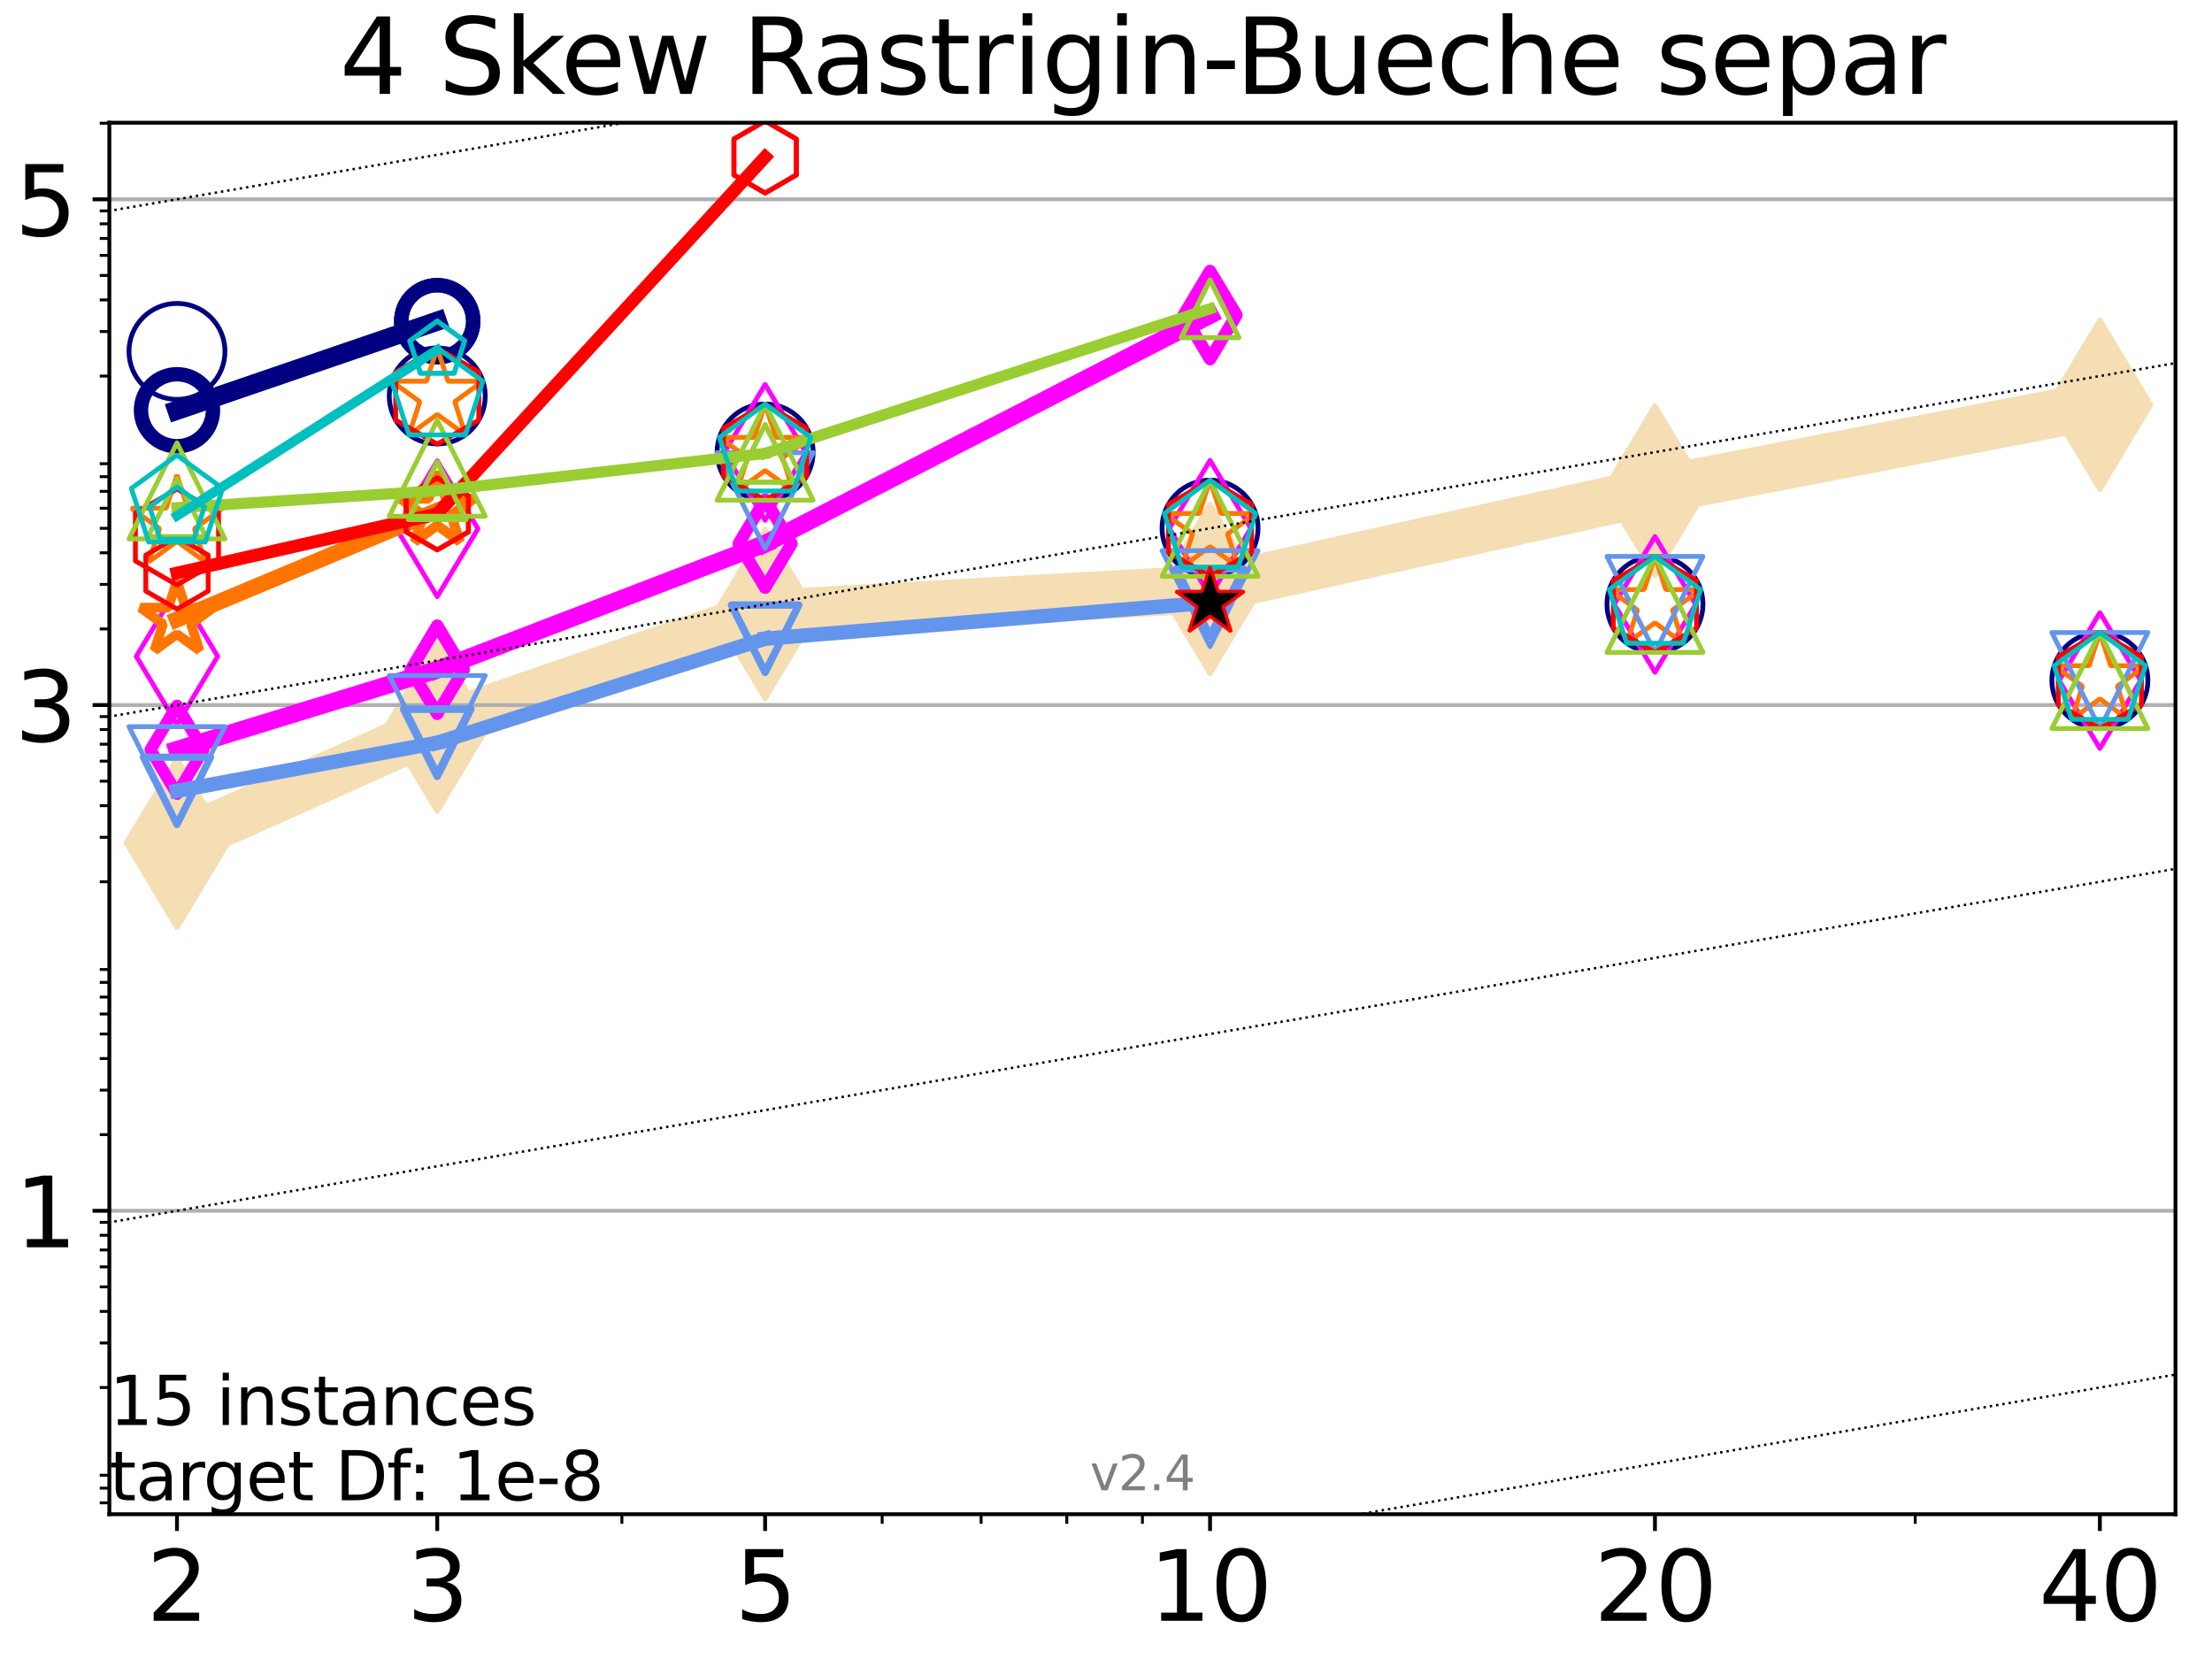 <?xml version="1.0" encoding="utf-8" standalone="no"?>
<!DOCTYPE svg PUBLIC "-//W3C//DTD SVG 1.1//EN"
  "http://www.w3.org/Graphics/SVG/1.1/DTD/svg11.dtd">
<svg height="345.6pt" version="1.1" viewBox="0 0 460.8 345.6" width="460.8pt" xmlns="http://www.w3.org/2000/svg" xmlns:xlink="http://www.w3.org/1999/xlink">
 <defs>
  <style type="text/css">*{stroke-linecap:butt;stroke-linejoin:round;}</style>
 </defs>
 <g id="figure_1">
  <g id="patch_1">
   <path d="M 0 345.6 
L 460.8 345.6 
L 460.8 0 
L 0 0 
z
" style="fill:#ffffff;"/>
  </g>
  <g id="axes_1">
   <g id="patch_2">
    <path d="M 22.78 315.44 
L 453.192 315.44 
L 453.192 25.56 
L 22.78 25.56 
z
" style="fill:#ffffff;"/>
   </g>
   <g id="line2d_1">
    <path clip-path="url(#p2eacb726d9)" d="M 36.868 175.631 
L 91.085 151.376 
L 159.39 127.893 
L 252.074 122.698 
L 344.758 102.183 
L 437.443 84.326 
" style="fill:none;stroke:#f5deb3;stroke-linecap:square;stroke-width:10;"/>
    <defs>
     <path d="M 0 17.678 
L 10.607 0 
L 0 -17.678 
L -10.607 0 
z
" id="m7d8d7c6eca" style="stroke:#f5deb3;stroke-linejoin:miter;"/>
    </defs>
    <g clip-path="url(#p2eacb726d9)">
     <use style="fill:#f5deb3;stroke:#f5deb3;stroke-linejoin:miter;" x="36.868" xlink:href="#m7d8d7c6eca" y="175.631"/>
     <use style="fill:#f5deb3;stroke:#f5deb3;stroke-linejoin:miter;" x="91.085" xlink:href="#m7d8d7c6eca" y="151.376"/>
     <use style="fill:#f5deb3;stroke:#f5deb3;stroke-linejoin:miter;" x="159.39" xlink:href="#m7d8d7c6eca" y="127.893"/>
     <use style="fill:#f5deb3;stroke:#f5deb3;stroke-linejoin:miter;" x="252.074" xlink:href="#m7d8d7c6eca" y="122.698"/>
     <use style="fill:#f5deb3;stroke:#f5deb3;stroke-linejoin:miter;" x="344.758" xlink:href="#m7d8d7c6eca" y="102.183"/>
     <use style="fill:#f5deb3;stroke:#f5deb3;stroke-linejoin:miter;" x="437.443" xlink:href="#m7d8d7c6eca" y="84.326"/>
    </g>
   </g>
   <g id="matplotlib.axis_1">
    <g id="xtick_1">
     <g id="line2d_2">
      <defs>
       <path d="M 0 0 
L 0 3.5 
" id="me9ba559a21" style="stroke:#000000;stroke-width:0.8;"/>
      </defs>
      <g>
       <use style="stroke:#000000;stroke-width:0.8;" x="36.868" xlink:href="#me9ba559a21" y="315.44"/>
      </g>
     </g>
     <g id="text_1">
      <!-- 2 -->
      <g transform="translate(30.506 337.637)scale(0.2 -0.2)">
       <defs>
        <path d="M 1228 531 
L 3431 531 
L 3431 0 
L 469 0 
L 469 531 
Q 828 903 1448 1529 
Q 2069 2156 2228 2338 
Q 2531 2678 2651 2914 
Q 2772 3150 2772 3378 
Q 2772 3750 2511 3984 
Q 2250 4219 1831 4219 
Q 1534 4219 1204 4116 
Q 875 4013 500 3803 
L 500 4441 
Q 881 4594 1212 4672 
Q 1544 4750 1819 4750 
Q 2544 4750 2975 4387 
Q 3406 4025 3406 3419 
Q 3406 3131 3298 2873 
Q 3191 2616 2906 2266 
Q 2828 2175 2409 1742 
Q 1991 1309 1228 531 
z
" id="DejaVuSans-32" transform="scale(0.016)"/>
       </defs>
       <use xlink:href="#DejaVuSans-32"/>
      </g>
     </g>
    </g>
    <g id="xtick_2">
     <g id="line2d_3">
      <g>
       <use style="stroke:#000000;stroke-width:0.8;" x="91.085" xlink:href="#me9ba559a21" y="315.44"/>
      </g>
     </g>
     <g id="text_2">
      <!-- 3 -->
      <g transform="translate(84.723 337.637)scale(0.2 -0.2)">
       <defs>
        <path d="M 2597 2516 
Q 3050 2419 3304 2112 
Q 3559 1806 3559 1356 
Q 3559 666 3084 287 
Q 2609 -91 1734 -91 
Q 1441 -91 1130 -33 
Q 819 25 488 141 
L 488 750 
Q 750 597 1062 519 
Q 1375 441 1716 441 
Q 2309 441 2620 675 
Q 2931 909 2931 1356 
Q 2931 1769 2642 2001 
Q 2353 2234 1838 2234 
L 1294 2234 
L 1294 2753 
L 1863 2753 
Q 2328 2753 2575 2939 
Q 2822 3125 2822 3475 
Q 2822 3834 2567 4026 
Q 2313 4219 1838 4219 
Q 1578 4219 1281 4162 
Q 984 4106 628 3988 
L 628 4550 
Q 988 4650 1302 4700 
Q 1616 4750 1894 4750 
Q 2613 4750 3031 4423 
Q 3450 4097 3450 3541 
Q 3450 3153 3228 2886 
Q 3006 2619 2597 2516 
z
" id="DejaVuSans-33" transform="scale(0.016)"/>
       </defs>
       <use xlink:href="#DejaVuSans-33"/>
      </g>
     </g>
    </g>
    <g id="xtick_3">
     <g id="line2d_4">
      <g>
       <use style="stroke:#000000;stroke-width:0.8;" x="159.39" xlink:href="#me9ba559a21" y="315.44"/>
      </g>
     </g>
     <g id="text_3">
      <!-- 5 -->
      <g transform="translate(153.028 337.637)scale(0.2 -0.2)">
       <defs>
        <path d="M 691 4666 
L 3169 4666 
L 3169 4134 
L 1269 4134 
L 1269 2991 
Q 1406 3038 1543 3061 
Q 1681 3084 1819 3084 
Q 2600 3084 3056 2656 
Q 3513 2228 3513 1497 
Q 3513 744 3044 326 
Q 2575 -91 1722 -91 
Q 1428 -91 1123 -41 
Q 819 9 494 109 
L 494 744 
Q 775 591 1075 516 
Q 1375 441 1709 441 
Q 2250 441 2565 725 
Q 2881 1009 2881 1497 
Q 2881 1984 2565 2268 
Q 2250 2553 1709 2553 
Q 1456 2553 1204 2497 
Q 953 2441 691 2322 
L 691 4666 
z
" id="DejaVuSans-35" transform="scale(0.016)"/>
       </defs>
       <use xlink:href="#DejaVuSans-35"/>
      </g>
     </g>
    </g>
    <g id="xtick_4">
     <g id="line2d_5">
      <g>
       <use style="stroke:#000000;stroke-width:0.8;" x="252.074" xlink:href="#me9ba559a21" y="315.44"/>
      </g>
     </g>
     <g id="text_4">
      <!-- 10 -->
      <g transform="translate(239.349 337.637)scale(0.2 -0.2)">
       <defs>
        <path d="M 794 531 
L 1825 531 
L 1825 4091 
L 703 3866 
L 703 4441 
L 1819 4666 
L 2450 4666 
L 2450 531 
L 3481 531 
L 3481 0 
L 794 0 
L 794 531 
z
" id="DejaVuSans-31" transform="scale(0.016)"/>
        <path d="M 2034 4250 
Q 1547 4250 1301 3770 
Q 1056 3291 1056 2328 
Q 1056 1369 1301 889 
Q 1547 409 2034 409 
Q 2525 409 2770 889 
Q 3016 1369 3016 2328 
Q 3016 3291 2770 3770 
Q 2525 4250 2034 4250 
z
M 2034 4750 
Q 2819 4750 3233 4129 
Q 3647 3509 3647 2328 
Q 3647 1150 3233 529 
Q 2819 -91 2034 -91 
Q 1250 -91 836 529 
Q 422 1150 422 2328 
Q 422 3509 836 4129 
Q 1250 4750 2034 4750 
z
" id="DejaVuSans-30" transform="scale(0.016)"/>
       </defs>
       <use xlink:href="#DejaVuSans-31"/>
       <use x="63.623" xlink:href="#DejaVuSans-30"/>
      </g>
     </g>
    </g>
    <g id="xtick_5">
     <g id="line2d_6">
      <g>
       <use style="stroke:#000000;stroke-width:0.8;" x="344.758" xlink:href="#me9ba559a21" y="315.44"/>
      </g>
     </g>
     <g id="text_5">
      <!-- 20 -->
      <g transform="translate(332.033 337.637)scale(0.2 -0.2)">
       <use xlink:href="#DejaVuSans-32"/>
       <use x="63.623" xlink:href="#DejaVuSans-30"/>
      </g>
     </g>
    </g>
    <g id="xtick_6">
     <g id="line2d_7">
      <g>
       <use style="stroke:#000000;stroke-width:0.8;" x="437.443" xlink:href="#me9ba559a21" y="315.44"/>
      </g>
     </g>
     <g id="text_6">
      <!-- 40 -->
      <g transform="translate(424.718 337.637)scale(0.2 -0.2)">
       <defs>
        <path d="M 2419 4116 
L 825 1625 
L 2419 1625 
L 2419 4116 
z
M 2253 4666 
L 3047 4666 
L 3047 1625 
L 3713 1625 
L 3713 1100 
L 3047 1100 
L 3047 0 
L 2419 0 
L 2419 1100 
L 313 1100 
L 313 1709 
L 2253 4666 
z
" id="DejaVuSans-34" transform="scale(0.016)"/>
       </defs>
       <use xlink:href="#DejaVuSans-34"/>
       <use x="63.623" xlink:href="#DejaVuSans-30"/>
      </g>
     </g>
    </g>
    <g id="xtick_7">
     <g id="line2d_8">
      <defs>
       <path d="M 0 0 
L 0 2 
" id="m786e348bec" style="stroke:#000000;stroke-width:0.6;"/>
      </defs>
      <g>
       <use style="stroke:#000000;stroke-width:0.6;" x="129.552" xlink:href="#m786e348bec" y="315.44"/>
      </g>
     </g>
    </g>
    <g id="xtick_8">
     <g id="line2d_9">
      <g>
       <use style="stroke:#000000;stroke-width:0.6;" x="183.769" xlink:href="#m786e348bec" y="315.44"/>
      </g>
     </g>
    </g>
    <g id="xtick_9">
     <g id="line2d_10">
      <g>
       <use style="stroke:#000000;stroke-width:0.6;" x="204.381" xlink:href="#m786e348bec" y="315.44"/>
      </g>
     </g>
    </g>
    <g id="xtick_10">
     <g id="line2d_11">
      <g>
       <use style="stroke:#000000;stroke-width:0.6;" x="222.237" xlink:href="#m786e348bec" y="315.44"/>
      </g>
     </g>
    </g>
    <g id="xtick_11">
     <g id="line2d_12">
      <g>
       <use style="stroke:#000000;stroke-width:0.6;" x="237.986" xlink:href="#m786e348bec" y="315.44"/>
      </g>
     </g>
    </g>
    <g id="xtick_12">
     <g id="line2d_13">
      <g>
       <use style="stroke:#000000;stroke-width:0.6;" x="398.975" xlink:href="#m786e348bec" y="315.44"/>
      </g>
     </g>
    </g>
   </g>
   <g id="matplotlib.axis_2">
    <g id="ytick_1">
     <g id="line2d_14">
      <path clip-path="url(#p2eacb726d9)" d="M 22.78 252.228 
L 453.192 252.228 
" style="fill:none;stroke:#b0b0b0;stroke-linecap:square;stroke-width:0.8;"/>
     </g>
     <g id="line2d_15">
      <defs>
       <path d="M 0 0 
L -3.5 0 
" id="me2b08ee0d4" style="stroke:#000000;stroke-width:0.8;"/>
      </defs>
      <g>
       <use style="stroke:#000000;stroke-width:0.8;" x="22.78" xlink:href="#me2b08ee0d4" y="252.228"/>
      </g>
     </g>
     <g id="text_7">
      <!-- 1 -->
      <g transform="translate(3.055 259.826)scale(0.2 -0.2)">
       <use xlink:href="#DejaVuSans-31"/>
      </g>
     </g>
    </g>
    <g id="ytick_2">
     <g id="line2d_16">
      <path clip-path="url(#p2eacb726d9)" d="M 22.78 146.874 
L 453.192 146.874 
" style="fill:none;stroke:#b0b0b0;stroke-linecap:square;stroke-width:0.8;"/>
     </g>
     <g id="line2d_17">
      <g>
       <use style="stroke:#000000;stroke-width:0.8;" x="22.78" xlink:href="#me2b08ee0d4" y="146.874"/>
      </g>
     </g>
     <g id="text_8">
      <!-- 3 -->
      <g transform="translate(3.055 154.472)scale(0.2 -0.2)">
       <use xlink:href="#DejaVuSans-33"/>
      </g>
     </g>
    </g>
    <g id="ytick_3">
     <g id="line2d_18">
      <path clip-path="url(#p2eacb726d9)" d="M 22.78 41.52 
L 453.192 41.52 
" style="fill:none;stroke:#b0b0b0;stroke-linecap:square;stroke-width:0.8;"/>
     </g>
     <g id="line2d_19">
      <g>
       <use style="stroke:#000000;stroke-width:0.8;" x="22.78" xlink:href="#me2b08ee0d4" y="41.52"/>
      </g>
     </g>
     <g id="text_9">
      <!-- 5 -->
      <g transform="translate(3.055 49.118)scale(0.2 -0.2)">
       <use xlink:href="#DejaVuSans-35"/>
      </g>
     </g>
    </g>
    <g id="ytick_4">
     <g id="line2d_20">
      <defs>
       <path d="M 0 0 
L -2 0 
" id="me8adde4ba1" style="stroke:#000000;stroke-width:0.6;"/>
      </defs>
      <g>
       <use style="stroke:#000000;stroke-width:0.6;" x="22.78" xlink:href="#me8adde4ba1" y="313.064"/>
      </g>
     </g>
    </g>
    <g id="ytick_5">
     <g id="line2d_21">
      <g>
       <use style="stroke:#000000;stroke-width:0.6;" x="22.78" xlink:href="#me8adde4ba1" y="310.01"/>
      </g>
     </g>
    </g>
    <g id="ytick_6">
     <g id="line2d_22">
      <g>
       <use style="stroke:#000000;stroke-width:0.6;" x="22.78" xlink:href="#me8adde4ba1" y="307.315"/>
      </g>
     </g>
    </g>
    <g id="ytick_7">
     <g id="line2d_23">
      <g>
       <use style="stroke:#000000;stroke-width:0.6;" x="22.78" xlink:href="#me8adde4ba1" y="289.047"/>
      </g>
     </g>
    </g>
    <g id="ytick_8">
     <g id="line2d_24">
      <g>
       <use style="stroke:#000000;stroke-width:0.6;" x="22.78" xlink:href="#me8adde4ba1" y="279.771"/>
      </g>
     </g>
    </g>
    <g id="ytick_9">
     <g id="line2d_25">
      <g>
       <use style="stroke:#000000;stroke-width:0.6;" x="22.78" xlink:href="#me8adde4ba1" y="273.19"/>
      </g>
     </g>
    </g>
    <g id="ytick_10">
     <g id="line2d_26">
      <g>
       <use style="stroke:#000000;stroke-width:0.6;" x="22.78" xlink:href="#me8adde4ba1" y="268.085"/>
      </g>
     </g>
    </g>
    <g id="ytick_11">
     <g id="line2d_27">
      <g>
       <use style="stroke:#000000;stroke-width:0.6;" x="22.78" xlink:href="#me8adde4ba1" y="263.914"/>
      </g>
     </g>
    </g>
    <g id="ytick_12">
     <g id="line2d_28">
      <g>
       <use style="stroke:#000000;stroke-width:0.6;" x="22.78" xlink:href="#me8adde4ba1" y="260.387"/>
      </g>
     </g>
    </g>
    <g id="ytick_13">
     <g id="line2d_29">
      <g>
       <use style="stroke:#000000;stroke-width:0.6;" x="22.78" xlink:href="#me8adde4ba1" y="257.333"/>
      </g>
     </g>
    </g>
    <g id="ytick_14">
     <g id="line2d_30">
      <g>
       <use style="stroke:#000000;stroke-width:0.6;" x="22.78" xlink:href="#me8adde4ba1" y="254.638"/>
      </g>
     </g>
    </g>
    <g id="ytick_15">
     <g id="line2d_31">
      <g>
       <use style="stroke:#000000;stroke-width:0.6;" x="22.78" xlink:href="#me8adde4ba1" y="236.37"/>
      </g>
     </g>
    </g>
    <g id="ytick_16">
     <g id="line2d_32">
      <g>
       <use style="stroke:#000000;stroke-width:0.6;" x="22.78" xlink:href="#me8adde4ba1" y="227.094"/>
      </g>
     </g>
    </g>
    <g id="ytick_17">
     <g id="line2d_33">
      <g>
       <use style="stroke:#000000;stroke-width:0.6;" x="22.78" xlink:href="#me8adde4ba1" y="220.513"/>
      </g>
     </g>
    </g>
    <g id="ytick_18">
     <g id="line2d_34">
      <g>
       <use style="stroke:#000000;stroke-width:0.6;" x="22.78" xlink:href="#me8adde4ba1" y="215.408"/>
      </g>
     </g>
    </g>
    <g id="ytick_19">
     <g id="line2d_35">
      <g>
       <use style="stroke:#000000;stroke-width:0.6;" x="22.78" xlink:href="#me8adde4ba1" y="211.237"/>
      </g>
     </g>
    </g>
    <g id="ytick_20">
     <g id="line2d_36">
      <g>
       <use style="stroke:#000000;stroke-width:0.6;" x="22.78" xlink:href="#me8adde4ba1" y="207.71"/>
      </g>
     </g>
    </g>
    <g id="ytick_21">
     <g id="line2d_37">
      <g>
       <use style="stroke:#000000;stroke-width:0.6;" x="22.78" xlink:href="#me8adde4ba1" y="204.656"/>
      </g>
     </g>
    </g>
    <g id="ytick_22">
     <g id="line2d_38">
      <g>
       <use style="stroke:#000000;stroke-width:0.6;" x="22.78" xlink:href="#me8adde4ba1" y="201.961"/>
      </g>
     </g>
    </g>
    <g id="ytick_23">
     <g id="line2d_39">
      <g>
       <use style="stroke:#000000;stroke-width:0.6;" x="22.78" xlink:href="#me8adde4ba1" y="183.693"/>
      </g>
     </g>
    </g>
    <g id="ytick_24">
     <g id="line2d_40">
      <g>
       <use style="stroke:#000000;stroke-width:0.6;" x="22.78" xlink:href="#me8adde4ba1" y="174.417"/>
      </g>
     </g>
    </g>
    <g id="ytick_25">
     <g id="line2d_41">
      <g>
       <use style="stroke:#000000;stroke-width:0.6;" x="22.78" xlink:href="#me8adde4ba1" y="167.836"/>
      </g>
     </g>
    </g>
    <g id="ytick_26">
     <g id="line2d_42">
      <g>
       <use style="stroke:#000000;stroke-width:0.6;" x="22.78" xlink:href="#me8adde4ba1" y="162.731"/>
      </g>
     </g>
    </g>
    <g id="ytick_27">
     <g id="line2d_43">
      <g>
       <use style="stroke:#000000;stroke-width:0.6;" x="22.78" xlink:href="#me8adde4ba1" y="158.56"/>
      </g>
     </g>
    </g>
    <g id="ytick_28">
     <g id="line2d_44">
      <g>
       <use style="stroke:#000000;stroke-width:0.6;" x="22.78" xlink:href="#me8adde4ba1" y="155.033"/>
      </g>
     </g>
    </g>
    <g id="ytick_29">
     <g id="line2d_45">
      <g>
       <use style="stroke:#000000;stroke-width:0.6;" x="22.78" xlink:href="#me8adde4ba1" y="151.978"/>
      </g>
     </g>
    </g>
    <g id="ytick_30">
     <g id="line2d_46">
      <g>
       <use style="stroke:#000000;stroke-width:0.6;" x="22.78" xlink:href="#me8adde4ba1" y="149.284"/>
      </g>
     </g>
    </g>
    <g id="ytick_31">
     <g id="line2d_47">
      <g>
       <use style="stroke:#000000;stroke-width:0.6;" x="22.78" xlink:href="#me8adde4ba1" y="131.016"/>
      </g>
     </g>
    </g>
    <g id="ytick_32">
     <g id="line2d_48">
      <g>
       <use style="stroke:#000000;stroke-width:0.6;" x="22.78" xlink:href="#me8adde4ba1" y="121.74"/>
      </g>
     </g>
    </g>
    <g id="ytick_33">
     <g id="line2d_49">
      <g>
       <use style="stroke:#000000;stroke-width:0.6;" x="22.78" xlink:href="#me8adde4ba1" y="115.159"/>
      </g>
     </g>
    </g>
    <g id="ytick_34">
     <g id="line2d_50">
      <g>
       <use style="stroke:#000000;stroke-width:0.6;" x="22.78" xlink:href="#me8adde4ba1" y="110.054"/>
      </g>
     </g>
    </g>
    <g id="ytick_35">
     <g id="line2d_51">
      <g>
       <use style="stroke:#000000;stroke-width:0.6;" x="22.78" xlink:href="#me8adde4ba1" y="105.883"/>
      </g>
     </g>
    </g>
    <g id="ytick_36">
     <g id="line2d_52">
      <g>
       <use style="stroke:#000000;stroke-width:0.6;" x="22.78" xlink:href="#me8adde4ba1" y="102.356"/>
      </g>
     </g>
    </g>
    <g id="ytick_37">
     <g id="line2d_53">
      <g>
       <use style="stroke:#000000;stroke-width:0.6;" x="22.78" xlink:href="#me8adde4ba1" y="99.301"/>
      </g>
     </g>
    </g>
    <g id="ytick_38">
     <g id="line2d_54">
      <g>
       <use style="stroke:#000000;stroke-width:0.6;" x="22.78" xlink:href="#me8adde4ba1" y="96.607"/>
      </g>
     </g>
    </g>
    <g id="ytick_39">
     <g id="line2d_55">
      <g>
       <use style="stroke:#000000;stroke-width:0.6;" x="22.78" xlink:href="#me8adde4ba1" y="78.339"/>
      </g>
     </g>
    </g>
    <g id="ytick_40">
     <g id="line2d_56">
      <g>
       <use style="stroke:#000000;stroke-width:0.6;" x="22.78" xlink:href="#me8adde4ba1" y="69.063"/>
      </g>
     </g>
    </g>
    <g id="ytick_41">
     <g id="line2d_57">
      <g>
       <use style="stroke:#000000;stroke-width:0.6;" x="22.78" xlink:href="#me8adde4ba1" y="62.482"/>
      </g>
     </g>
    </g>
    <g id="ytick_42">
     <g id="line2d_58">
      <g>
       <use style="stroke:#000000;stroke-width:0.6;" x="22.78" xlink:href="#me8adde4ba1" y="57.377"/>
      </g>
     </g>
    </g>
    <g id="ytick_43">
     <g id="line2d_59">
      <g>
       <use style="stroke:#000000;stroke-width:0.6;" x="22.78" xlink:href="#me8adde4ba1" y="53.206"/>
      </g>
     </g>
    </g>
    <g id="ytick_44">
     <g id="line2d_60">
      <g>
       <use style="stroke:#000000;stroke-width:0.6;" x="22.78" xlink:href="#me8adde4ba1" y="49.679"/>
      </g>
     </g>
    </g>
    <g id="ytick_45">
     <g id="line2d_61">
      <g>
       <use style="stroke:#000000;stroke-width:0.6;" x="22.78" xlink:href="#me8adde4ba1" y="46.624"/>
      </g>
     </g>
    </g>
    <g id="ytick_46">
     <g id="line2d_62">
      <g>
       <use style="stroke:#000000;stroke-width:0.6;" x="22.78" xlink:href="#me8adde4ba1" y="43.93"/>
      </g>
     </g>
    </g>
    <g id="ytick_47">
     <g id="line2d_63">
      <g>
       <use style="stroke:#000000;stroke-width:0.6;" x="22.78" xlink:href="#me8adde4ba1" y="25.662"/>
      </g>
     </g>
    </g>
   </g>
   <g id="line2d_64">
    <path clip-path="url(#p2eacb726d9)" d="M 36.868 85.464 
L 91.085 66.904 
" style="fill:none;stroke:#000080;stroke-linecap:square;stroke-width:4;"/>
    <defs>
     <path d="M 0 7.5 
C 1.989 7.5 3.897 6.71 5.303 5.303 
C 6.71 3.897 7.5 1.989 7.5 0 
C 7.5 -1.989 6.71 -3.897 5.303 -5.303 
C 3.897 -6.71 1.989 -7.5 0 -7.5 
C -1.989 -7.5 -3.897 -6.71 -5.303 -5.303 
C -6.71 -3.897 -7.5 -1.989 -7.5 0 
C -7.5 1.989 -6.71 3.897 -5.303 5.303 
C -3.897 6.71 -1.989 7.5 0 7.5 
z
" id="m08866d3cdb" style="stroke:#000080;stroke-width:3;"/>
    </defs>
    <g clip-path="url(#p2eacb726d9)">
     <use style="fill-opacity:0;stroke:#000080;stroke-width:3;" x="36.868" xlink:href="#m08866d3cdb" y="85.464"/>
     <use style="fill-opacity:0;stroke:#000080;stroke-width:3;" x="91.085" xlink:href="#m08866d3cdb" y="66.904"/>
    </g>
   </g>
   <g id="line2d_65">
    <path clip-path="url(#p2eacb726d9)" d="M 91.085 66.904 
" style="fill:none;stroke:#000080;stroke-linecap:square;stroke-width:4;"/>
    <g clip-path="url(#p2eacb726d9)">
     <use style="fill-opacity:0;stroke:#000080;stroke-width:3;" x="91.085" xlink:href="#m08866d3cdb" y="66.904"/>
    </g>
   </g>
   <g id="line2d_66"/>
   <g id="line2d_67">
    <defs>
     <path d="M 0 10 
C 2.652 10 5.196 8.946 7.071 7.071 
C 8.946 5.196 10 2.652 10 0 
C 10 -2.652 8.946 -5.196 7.071 -7.071 
C 5.196 -8.946 2.652 -10 0 -10 
C -2.652 -10 -5.196 -8.946 -7.071 -7.071 
C -8.946 -5.196 -10 -2.652 -10 0 
C -10 2.652 -8.946 5.196 -7.071 7.071 
C -5.196 8.946 -2.652 10 0 10 
z
" id="m3587da0465" style="stroke:#000080;"/>
    </defs>
    <g clip-path="url(#p2eacb726d9)">
     <use style="fill-opacity:0;stroke:#000080;" x="36.868" xlink:href="#m3587da0465" y="73.205"/>
     <use style="fill-opacity:0;stroke:#000080;" x="91.085" xlink:href="#m3587da0465" y="82.481"/>
     <use style="fill-opacity:0;stroke:#000080;" x="159.39" xlink:href="#m3587da0465" y="94.167"/>
     <use style="fill-opacity:0;stroke:#000080;" x="252.074" xlink:href="#m3587da0465" y="110.025"/>
     <use style="fill-opacity:0;stroke:#000080;" x="344.758" xlink:href="#m3587da0465" y="125.882"/>
     <use style="fill-opacity:0;stroke:#000080;" x="437.443" xlink:href="#m3587da0465" y="141.739"/>
    </g>
   </g>
   <g id="line2d_68">
    <path clip-path="url(#p2eacb726d9)" d="M 36.868 156.184 
L 91.085 139.519 
" style="fill:none;stroke:#ff00ff;stroke-linecap:square;stroke-width:3.667;"/>
    <defs>
     <path d="M 0 9.192 
L 5.515 0 
L 0 -9.192 
L -5.515 0 
z
" id="md0d1111012" style="stroke:#ff00ff;stroke-linejoin:miter;stroke-width:2.5;"/>
    </defs>
    <g clip-path="url(#p2eacb726d9)">
     <use style="fill-opacity:0;stroke:#ff00ff;stroke-linejoin:miter;stroke-width:2.5;" x="36.868" xlink:href="#md0d1111012" y="156.184"/>
     <use style="fill-opacity:0;stroke:#ff00ff;stroke-linejoin:miter;stroke-width:2.5;" x="91.085" xlink:href="#md0d1111012" y="139.519"/>
    </g>
   </g>
   <g id="line2d_69">
    <path clip-path="url(#p2eacb726d9)" d="M 91.085 139.519 
L 159.39 113.254 
" style="fill:none;stroke:#ff00ff;stroke-linecap:square;stroke-width:3.667;"/>
    <g clip-path="url(#p2eacb726d9)">
     <use style="fill-opacity:0;stroke:#ff00ff;stroke-linejoin:miter;stroke-width:2.5;" x="91.085" xlink:href="#md0d1111012" y="139.519"/>
     <use style="fill-opacity:0;stroke:#ff00ff;stroke-linejoin:miter;stroke-width:2.5;" x="159.39" xlink:href="#md0d1111012" y="113.254"/>
    </g>
   </g>
   <g id="line2d_70">
    <path clip-path="url(#p2eacb726d9)" d="M 159.39 113.254 
L 252.074 65.636 
" style="fill:none;stroke:#ff00ff;stroke-linecap:square;stroke-width:3.667;"/>
    <g clip-path="url(#p2eacb726d9)">
     <use style="fill-opacity:0;stroke:#ff00ff;stroke-linejoin:miter;stroke-width:2.5;" x="159.39" xlink:href="#md0d1111012" y="113.254"/>
     <use style="fill-opacity:0;stroke:#ff00ff;stroke-linejoin:miter;stroke-width:2.5;" x="252.074" xlink:href="#md0d1111012" y="65.636"/>
    </g>
   </g>
   <g id="line2d_71">
    <path clip-path="url(#p2eacb726d9)" d="M 252.074 65.636 
" style="fill:none;stroke:#ff00ff;stroke-linecap:square;stroke-width:3.667;"/>
    <g clip-path="url(#p2eacb726d9)">
     <use style="fill-opacity:0;stroke:#ff00ff;stroke-linejoin:miter;stroke-width:2.5;" x="252.074" xlink:href="#md0d1111012" y="65.636"/>
    </g>
   </g>
   <g id="line2d_72"/>
   <g id="line2d_73">
    <defs>
     <path d="M 0 14.142 
L 8.485 0 
L 0 -14.142 
L -8.485 0 
z
" id="mbeb6b067ec" style="stroke:#ff00ff;stroke-linejoin:miter;"/>
    </defs>
    <g clip-path="url(#p2eacb726d9)">
     <use style="fill-opacity:0;stroke:#ff00ff;stroke-linejoin:miter;" x="36.868" xlink:href="#mbeb6b067ec" y="136.744"/>
     <use style="fill-opacity:0;stroke:#ff00ff;stroke-linejoin:miter;" x="91.085" xlink:href="#mbeb6b067ec" y="110.144"/>
     <use style="fill-opacity:0;stroke:#ff00ff;stroke-linejoin:miter;" x="159.39" xlink:href="#mbeb6b067ec" y="94.24"/>
     <use style="fill-opacity:0;stroke:#ff00ff;stroke-linejoin:miter;" x="252.074" xlink:href="#mbeb6b067ec" y="110.054"/>
     <use style="fill-opacity:0;stroke:#ff00ff;stroke-linejoin:miter;" x="344.758" xlink:href="#mbeb6b067ec" y="125.911"/>
     <use style="fill-opacity:0;stroke:#ff00ff;stroke-linejoin:miter;" x="437.443" xlink:href="#mbeb6b067ec" y="141.769"/>
    </g>
   </g>
   <g id="line2d_74">
    <path clip-path="url(#p2eacb726d9)" d="M 36.868 129.044 
L 91.085 106.372 
" style="fill:none;stroke:#ff7500;stroke-linecap:square;stroke-width:3.333;"/>
    <defs>
     <path d="M 0 -8 
L -1.796 -2.472 
L -7.608 -2.472 
L -2.906 0.944 
L -4.702 6.472 
L -0 3.056 
L 4.702 6.472 
L 2.906 0.944 
L 7.608 -2.472 
L 1.796 -2.472 
z
" id="m6c143296b7" style="stroke:#ff7500;stroke-linejoin:bevel;stroke-width:2;"/>
    </defs>
    <g clip-path="url(#p2eacb726d9)">
     <use style="fill-opacity:0;stroke:#ff7500;stroke-linejoin:bevel;stroke-width:2;" x="36.868" xlink:href="#m6c143296b7" y="129.044"/>
     <use style="fill-opacity:0;stroke:#ff7500;stroke-linejoin:bevel;stroke-width:2;" x="91.085" xlink:href="#m6c143296b7" y="106.372"/>
    </g>
   </g>
   <g id="line2d_75">
    <path clip-path="url(#p2eacb726d9)" d="M 91.085 106.372 
" style="fill:none;stroke:#ff7500;stroke-linecap:square;stroke-width:3.333;"/>
    <g clip-path="url(#p2eacb726d9)">
     <use style="fill-opacity:0;stroke:#ff7500;stroke-linejoin:bevel;stroke-width:2;" x="91.085" xlink:href="#m6c143296b7" y="106.372"/>
    </g>
   </g>
   <g id="line2d_76"/>
   <g id="line2d_77">
    <defs>
     <path d="M 0 -10 
L -2.245 -3.09 
L -9.511 -3.09 
L -3.633 1.18 
L -5.878 8.09 
L -0 3.82 
L 5.878 8.09 
L 3.633 1.18 
L 9.511 -3.09 
L 2.245 -3.09 
z
" id="mc97b158814" style="stroke:#ff7500;stroke-linejoin:bevel;"/>
    </defs>
    <g clip-path="url(#p2eacb726d9)">
     <use style="fill-opacity:0;stroke:#ff7500;stroke-linejoin:bevel;" x="36.868" xlink:href="#mc97b158814" y="108.957"/>
     <use style="fill-opacity:0;stroke:#ff7500;stroke-linejoin:bevel;" x="91.085" xlink:href="#mc97b158814" y="82.506"/>
     <use style="fill-opacity:0;stroke:#ff7500;stroke-linejoin:bevel;" x="159.39" xlink:href="#mc97b158814" y="94.197"/>
     <use style="fill-opacity:0;stroke:#ff7500;stroke-linejoin:bevel;" x="252.074" xlink:href="#mc97b158814" y="110.054"/>
     <use style="fill-opacity:0;stroke:#ff7500;stroke-linejoin:bevel;" x="344.758" xlink:href="#mc97b158814" y="125.911"/>
     <use style="fill-opacity:0;stroke:#ff7500;stroke-linejoin:bevel;" x="437.443" xlink:href="#mc97b158814" y="141.769"/>
    </g>
   </g>
   <g id="line2d_78">
    <path clip-path="url(#p2eacb726d9)" d="M 36.868 164.745 
L 91.085 154.726 
" style="fill:none;stroke:#6495ed;stroke-linecap:square;stroke-width:3;"/>
    <defs>
     <path d="M -0 7 
L 7 -7 
L -7 -7 
z
" id="me614076cab" style="stroke:#6495ed;stroke-linejoin:miter;stroke-width:1.5;"/>
    </defs>
    <g clip-path="url(#p2eacb726d9)">
     <use style="fill-opacity:0;stroke:#6495ed;stroke-linejoin:miter;stroke-width:1.5;" x="36.868" xlink:href="#me614076cab" y="164.745"/>
     <use style="fill-opacity:0;stroke:#6495ed;stroke-linejoin:miter;stroke-width:1.5;" x="91.085" xlink:href="#me614076cab" y="154.726"/>
    </g>
   </g>
   <g id="line2d_79">
    <path clip-path="url(#p2eacb726d9)" d="M 91.085 154.726 
L 159.39 133.051 
" style="fill:none;stroke:#6495ed;stroke-linecap:square;stroke-width:3;"/>
    <g clip-path="url(#p2eacb726d9)">
     <use style="fill-opacity:0;stroke:#6495ed;stroke-linejoin:miter;stroke-width:1.5;" x="91.085" xlink:href="#me614076cab" y="154.726"/>
     <use style="fill-opacity:0;stroke:#6495ed;stroke-linejoin:miter;stroke-width:1.5;" x="159.39" xlink:href="#me614076cab" y="133.051"/>
    </g>
   </g>
   <g id="line2d_80">
    <path clip-path="url(#p2eacb726d9)" d="M 159.39 133.051 
L 252.074 125.517 
" style="fill:none;stroke:#6495ed;stroke-linecap:square;stroke-width:3;"/>
    <g clip-path="url(#p2eacb726d9)">
     <use style="fill-opacity:0;stroke:#6495ed;stroke-linejoin:miter;stroke-width:1.5;" x="159.39" xlink:href="#me614076cab" y="133.051"/>
     <use style="fill-opacity:0;stroke:#6495ed;stroke-linejoin:miter;stroke-width:1.5;" x="252.074" xlink:href="#me614076cab" y="125.517"/>
    </g>
   </g>
   <g id="line2d_81">
    <path clip-path="url(#p2eacb726d9)" d="M 252.074 125.517 
" style="fill:none;stroke:#6495ed;stroke-linecap:square;stroke-width:3;"/>
    <g clip-path="url(#p2eacb726d9)">
     <use style="fill-opacity:0;stroke:#6495ed;stroke-linejoin:miter;stroke-width:1.5;" x="252.074" xlink:href="#me614076cab" y="125.517"/>
    </g>
   </g>
   <g id="line2d_82"/>
   <g id="line2d_83">
    <defs>
     <path d="M -0 10 
L 10 -10 
L -10 -10 
z
" id="m8ec9aaaf82" style="stroke:#6495ed;stroke-linejoin:miter;"/>
    </defs>
    <g clip-path="url(#p2eacb726d9)">
     <use style="fill-opacity:0;stroke:#6495ed;stroke-linejoin:miter;" x="36.868" xlink:href="#m8ec9aaaf82" y="161.376"/>
     <use style="fill-opacity:0;stroke:#6495ed;stroke-linejoin:miter;" x="91.085" xlink:href="#m8ec9aaaf82" y="150.727"/>
     <use style="fill-opacity:0;stroke:#6495ed;stroke-linejoin:miter;" x="159.39" xlink:href="#m8ec9aaaf82" y="104.298"/>
     <use style="fill-opacity:0;stroke:#6495ed;stroke-linejoin:miter;" x="252.074" xlink:href="#m8ec9aaaf82" y="124.707"/>
     <use style="fill-opacity:0;stroke:#6495ed;stroke-linejoin:miter;" x="344.758" xlink:href="#m8ec9aaaf82" y="125.911"/>
     <use style="fill-opacity:0;stroke:#6495ed;stroke-linejoin:miter;" x="437.443" xlink:href="#m8ec9aaaf82" y="141.769"/>
    </g>
   </g>
   <g id="line2d_84">
    <path clip-path="url(#p2eacb726d9)" d="M 36.868 119.382 
L 91.085 107.049 
" style="fill:none;stroke:#ff0000;stroke-linecap:square;stroke-width:2.667;"/>
    <defs>
     <path d="M 0 -7.5 
L -6.495 -3.75 
L -6.495 3.75 
L -0 7.5 
L 6.495 3.75 
L 6.495 -3.75 
z
" id="m4907683e29" style="stroke:#ff0000;stroke-linejoin:miter;"/>
    </defs>
    <g clip-path="url(#p2eacb726d9)">
     <use style="fill-opacity:0;stroke:#ff0000;stroke-linejoin:miter;" x="36.868" xlink:href="#m4907683e29" y="119.382"/>
     <use style="fill-opacity:0;stroke:#ff0000;stroke-linejoin:miter;" x="91.085" xlink:href="#m4907683e29" y="107.049"/>
    </g>
   </g>
   <g id="line2d_85">
    <path clip-path="url(#p2eacb726d9)" d="M 91.085 107.049 
L 159.39 32.706 
" style="fill:none;stroke:#ff0000;stroke-linecap:square;stroke-width:2.667;"/>
    <g clip-path="url(#p2eacb726d9)">
     <use style="fill-opacity:0;stroke:#ff0000;stroke-linejoin:miter;" x="91.085" xlink:href="#m4907683e29" y="107.049"/>
     <use style="fill-opacity:0;stroke:#ff0000;stroke-linejoin:miter;" x="159.39" xlink:href="#m4907683e29" y="32.706"/>
    </g>
   </g>
   <g id="line2d_86">
    <path clip-path="url(#p2eacb726d9)" d="M 159.39 32.706 
" style="fill:none;stroke:#ff0000;stroke-linecap:square;stroke-width:2.667;"/>
    <g clip-path="url(#p2eacb726d9)">
     <use style="fill-opacity:0;stroke:#ff0000;stroke-linejoin:miter;" x="159.39" xlink:href="#m4907683e29" y="32.706"/>
    </g>
   </g>
   <g id="line2d_87"/>
   <g id="line2d_88">
    <defs>
     <path d="M 0 -10 
L -8.66 -5 
L -8.66 5 
L -0 10 
L 8.66 5 
L 8.66 -5 
z
" id="m7e8fedd351" style="stroke:#ff0000;stroke-linejoin:miter;"/>
    </defs>
    <g clip-path="url(#p2eacb726d9)">
     <use style="fill-opacity:0;stroke:#ff0000;stroke-linejoin:miter;" x="36.868" xlink:href="#m7e8fedd351" y="111.86"/>
     <use style="fill-opacity:0;stroke:#ff0000;stroke-linejoin:miter;" x="91.085" xlink:href="#m7e8fedd351" y="82.51"/>
     <use style="fill-opacity:0;stroke:#ff0000;stroke-linejoin:miter;" x="159.39" xlink:href="#m7e8fedd351" y="94.197"/>
     <use style="fill-opacity:0;stroke:#ff0000;stroke-linejoin:miter;" x="252.074" xlink:href="#m7e8fedd351" y="110.054"/>
     <use style="fill-opacity:0;stroke:#ff0000;stroke-linejoin:miter;" x="344.758" xlink:href="#m7e8fedd351" y="125.911"/>
     <use style="fill-opacity:0;stroke:#ff0000;stroke-linejoin:miter;" x="437.443" xlink:href="#m7e8fedd351" y="141.769"/>
    </g>
   </g>
   <g id="line2d_89">
    <path clip-path="url(#p2eacb726d9)" d="M 36.868 105.762 
L 91.085 102.225 
" style="fill:none;stroke:#9acd32;stroke-linecap:square;stroke-width:2.333;"/>
    <defs>
     <path d="M 0 -6 
L -6 6 
L 6 6 
z
" id="m0540e0b37c" style="stroke:#9acd32;stroke-linejoin:miter;"/>
    </defs>
    <g clip-path="url(#p2eacb726d9)">
     <use style="fill-opacity:0;stroke:#9acd32;stroke-linejoin:miter;" x="36.868" xlink:href="#m0540e0b37c" y="105.762"/>
     <use style="fill-opacity:0;stroke:#9acd32;stroke-linejoin:miter;" x="91.085" xlink:href="#m0540e0b37c" y="102.225"/>
    </g>
   </g>
   <g id="line2d_90">
    <path clip-path="url(#p2eacb726d9)" d="M 91.085 102.225 
L 159.39 94.444 
" style="fill:none;stroke:#9acd32;stroke-linecap:square;stroke-width:2.333;"/>
    <g clip-path="url(#p2eacb726d9)">
     <use style="fill-opacity:0;stroke:#9acd32;stroke-linejoin:miter;" x="91.085" xlink:href="#m0540e0b37c" y="102.225"/>
     <use style="fill-opacity:0;stroke:#9acd32;stroke-linejoin:miter;" x="159.39" xlink:href="#m0540e0b37c" y="94.444"/>
    </g>
   </g>
   <g id="line2d_91">
    <path clip-path="url(#p2eacb726d9)" d="M 159.39 94.444 
L 252.074 64.327 
" style="fill:none;stroke:#9acd32;stroke-linecap:square;stroke-width:2.333;"/>
    <g clip-path="url(#p2eacb726d9)">
     <use style="fill-opacity:0;stroke:#9acd32;stroke-linejoin:miter;" x="159.39" xlink:href="#m0540e0b37c" y="94.444"/>
     <use style="fill-opacity:0;stroke:#9acd32;stroke-linejoin:miter;" x="252.074" xlink:href="#m0540e0b37c" y="64.327"/>
    </g>
   </g>
   <g id="line2d_92">
    <path clip-path="url(#p2eacb726d9)" d="M 252.074 64.327 
" style="fill:none;stroke:#9acd32;stroke-linecap:square;stroke-width:2.333;"/>
    <g clip-path="url(#p2eacb726d9)">
     <use style="fill-opacity:0;stroke:#9acd32;stroke-linejoin:miter;" x="252.074" xlink:href="#m0540e0b37c" y="64.327"/>
    </g>
   </g>
   <g id="line2d_93"/>
   <g id="line2d_94">
    <defs>
     <path d="M 0 -10 
L -10 10 
L 10 10 
z
" id="me9783beb94" style="stroke:#9acd32;stroke-linejoin:miter;"/>
    </defs>
    <g clip-path="url(#p2eacb726d9)">
     <use style="fill-opacity:0;stroke:#9acd32;stroke-linejoin:miter;" x="36.868" xlink:href="#me9783beb94" y="102.262"/>
     <use style="fill-opacity:0;stroke:#9acd32;stroke-linejoin:miter;" x="91.085" xlink:href="#me9783beb94" y="97.543"/>
     <use style="fill-opacity:0;stroke:#9acd32;stroke-linejoin:miter;" x="159.39" xlink:href="#me9783beb94" y="94.197"/>
     <use style="fill-opacity:0;stroke:#9acd32;stroke-linejoin:miter;" x="252.074" xlink:href="#me9783beb94" y="110.054"/>
     <use style="fill-opacity:0;stroke:#9acd32;stroke-linejoin:miter;" x="344.758" xlink:href="#me9783beb94" y="125.911"/>
     <use style="fill-opacity:0;stroke:#9acd32;stroke-linejoin:miter;" x="437.443" xlink:href="#me9783beb94" y="141.769"/>
    </g>
   </g>
   <g id="line2d_95">
    <path clip-path="url(#p2eacb726d9)" d="M 36.868 107.449 
L 91.085 72.883 
" style="fill:none;stroke:#00bfbf;stroke-linecap:square;stroke-width:2;"/>
    <defs>
     <path d="M 0 -6 
L -5.706 -1.854 
L -3.527 4.854 
L 3.527 4.854 
L 5.706 -1.854 
z
" id="ma79a1191f5" style="stroke:#00bfbf;stroke-linejoin:miter;"/>
    </defs>
    <g clip-path="url(#p2eacb726d9)">
     <use style="fill-opacity:0;stroke:#00bfbf;stroke-linejoin:miter;" x="36.868" xlink:href="#ma79a1191f5" y="107.449"/>
     <use style="fill-opacity:0;stroke:#00bfbf;stroke-linejoin:miter;" x="91.085" xlink:href="#ma79a1191f5" y="72.883"/>
    </g>
   </g>
   <g id="line2d_96">
    <path clip-path="url(#p2eacb726d9)" d="M 91.085 72.883 
" style="fill:none;stroke:#00bfbf;stroke-linecap:square;stroke-width:2;"/>
    <g clip-path="url(#p2eacb726d9)">
     <use style="fill-opacity:0;stroke:#00bfbf;stroke-linejoin:miter;" x="91.085" xlink:href="#ma79a1191f5" y="72.883"/>
    </g>
   </g>
   <g id="line2d_97"/>
   <g id="line2d_98">
    <defs>
     <path d="M 0 -10 
L -9.511 -3.09 
L -5.878 8.09 
L 5.878 8.09 
L 9.511 -3.09 
z
" id="m72a53bde42" style="stroke:#00bfbf;stroke-linejoin:miter;"/>
    </defs>
    <g clip-path="url(#p2eacb726d9)">
     <use style="fill-opacity:0;stroke:#00bfbf;stroke-linejoin:miter;" x="36.868" xlink:href="#m72a53bde42" y="104.832"/>
     <use style="fill-opacity:0;stroke:#00bfbf;stroke-linejoin:miter;" x="91.085" xlink:href="#m72a53bde42" y="82.51"/>
     <use style="fill-opacity:0;stroke:#00bfbf;stroke-linejoin:miter;" x="159.39" xlink:href="#m72a53bde42" y="94.197"/>
     <use style="fill-opacity:0;stroke:#00bfbf;stroke-linejoin:miter;" x="252.074" xlink:href="#m72a53bde42" y="110.054"/>
     <use style="fill-opacity:0;stroke:#00bfbf;stroke-linejoin:miter;" x="344.758" xlink:href="#m72a53bde42" y="125.911"/>
     <use style="fill-opacity:0;stroke:#00bfbf;stroke-linejoin:miter;" x="437.443" xlink:href="#m72a53bde42" y="141.769"/>
    </g>
   </g>
   <g id="line2d_99">
    <defs>
     <path d="M 0 -7.5 
L -1.684 -2.318 
L -7.133 -2.318 
L -2.725 0.885 
L -4.408 6.068 
L -0 2.865 
L 4.408 6.068 
L 2.725 0.885 
L 7.133 -2.318 
L 1.684 -2.318 
z
" id="m14c0a1a3af" style="stroke:#ff0000;stroke-linejoin:bevel;stroke-width:0.7;"/>
    </defs>
    <g clip-path="url(#p2eacb726d9)">
     <use style="stroke:#ff0000;stroke-linejoin:bevel;stroke-width:0.7;" x="252.074" xlink:href="#m14c0a1a3af" y="125.517"/>
    </g>
   </g>
   <g id="line2d_100">
    <path clip-path="url(#p2eacb726d9)" d="M 101.054 346.6 
L 461.8 284.88 
" style="fill:none;stroke:#000000;stroke-dasharray:0.5,0.825;stroke-dashoffset:0;stroke-width:0.5;"/>
   </g>
   <g id="line2d_101">
    <path clip-path="url(#p2eacb726d9)" d="M -1 258.706 
L 461.8 179.526 
" style="fill:none;stroke:#000000;stroke-dasharray:0.5,0.825;stroke-dashoffset:0;stroke-width:0.5;"/>
   </g>
   <g id="line2d_102">
    <path clip-path="url(#p2eacb726d9)" d="M -1 153.352 
L 461.8 74.172 
" style="fill:none;stroke:#000000;stroke-dasharray:0.5,0.825;stroke-dashoffset:0;stroke-width:0.5;"/>
   </g>
   <g id="line2d_103">
    <path clip-path="url(#p2eacb726d9)" d="M -1 47.998 
L 285.389 -1 
" style="fill:none;stroke:#000000;stroke-dasharray:0.5,0.825;stroke-dashoffset:0;stroke-width:0.5;"/>
   </g>
   <g id="line2d_104">
    <path clip-path="url(#p2eacb726d9)" style="fill:none;stroke:#000000;stroke-dasharray:0.5,0.825;stroke-dashoffset:0;stroke-width:0.5;"/>
   </g>
   <g id="patch_3">
    <path d="M 22.78 315.44 
L 22.78 25.56 
" style="fill:none;stroke:#000000;stroke-linecap:square;stroke-linejoin:miter;stroke-width:0.8;"/>
   </g>
   <g id="patch_4">
    <path d="M 453.192 315.44 
L 453.192 25.56 
" style="fill:none;stroke:#000000;stroke-linecap:square;stroke-linejoin:miter;stroke-width:0.8;"/>
   </g>
   <g id="patch_5">
    <path d="M 22.78 315.44 
L 453.192 315.44 
" style="fill:none;stroke:#000000;stroke-linecap:square;stroke-linejoin:miter;stroke-width:0.8;"/>
   </g>
   <g id="patch_6">
    <path d="M 22.78 25.56 
L 453.192 25.56 
" style="fill:none;stroke:#000000;stroke-linecap:square;stroke-linejoin:miter;stroke-width:0.8;"/>
   </g>
   <g id="text_10">
    <!-- 15 instances -->
    <g transform="translate(22.78 296.851)scale(0.14 -0.14)">
     <defs>
      <path id="DejaVuSans-20" transform="scale(0.016)"/>
      <path d="M 603 3500 
L 1178 3500 
L 1178 0 
L 603 0 
L 603 3500 
z
M 603 4863 
L 1178 4863 
L 1178 4134 
L 603 4134 
L 603 4863 
z
" id="DejaVuSans-69" transform="scale(0.016)"/>
      <path d="M 3513 2113 
L 3513 0 
L 2938 0 
L 2938 2094 
Q 2938 2591 2744 2837 
Q 2550 3084 2163 3084 
Q 1697 3084 1428 2787 
Q 1159 2491 1159 1978 
L 1159 0 
L 581 0 
L 581 3500 
L 1159 3500 
L 1159 2956 
Q 1366 3272 1645 3428 
Q 1925 3584 2291 3584 
Q 2894 3584 3203 3211 
Q 3513 2838 3513 2113 
z
" id="DejaVuSans-6e" transform="scale(0.016)"/>
      <path d="M 2834 3397 
L 2834 2853 
Q 2591 2978 2328 3040 
Q 2066 3103 1784 3103 
Q 1356 3103 1142 2972 
Q 928 2841 928 2578 
Q 928 2378 1081 2264 
Q 1234 2150 1697 2047 
L 1894 2003 
Q 2506 1872 2764 1633 
Q 3022 1394 3022 966 
Q 3022 478 2636 193 
Q 2250 -91 1575 -91 
Q 1294 -91 989 -36 
Q 684 19 347 128 
L 347 722 
Q 666 556 975 473 
Q 1284 391 1588 391 
Q 1994 391 2212 530 
Q 2431 669 2431 922 
Q 2431 1156 2273 1281 
Q 2116 1406 1581 1522 
L 1381 1569 
Q 847 1681 609 1914 
Q 372 2147 372 2553 
Q 372 3047 722 3315 
Q 1072 3584 1716 3584 
Q 2034 3584 2315 3537 
Q 2597 3491 2834 3397 
z
" id="DejaVuSans-73" transform="scale(0.016)"/>
      <path d="M 1172 4494 
L 1172 3500 
L 2356 3500 
L 2356 3053 
L 1172 3053 
L 1172 1153 
Q 1172 725 1289 603 
Q 1406 481 1766 481 
L 2356 481 
L 2356 0 
L 1766 0 
Q 1100 0 847 248 
Q 594 497 594 1153 
L 594 3053 
L 172 3053 
L 172 3500 
L 594 3500 
L 594 4494 
L 1172 4494 
z
" id="DejaVuSans-74" transform="scale(0.016)"/>
      <path d="M 2194 1759 
Q 1497 1759 1228 1600 
Q 959 1441 959 1056 
Q 959 750 1161 570 
Q 1363 391 1709 391 
Q 2188 391 2477 730 
Q 2766 1069 2766 1631 
L 2766 1759 
L 2194 1759 
z
M 3341 1997 
L 3341 0 
L 2766 0 
L 2766 531 
Q 2569 213 2275 61 
Q 1981 -91 1556 -91 
Q 1019 -91 701 211 
Q 384 513 384 1019 
Q 384 1609 779 1909 
Q 1175 2209 1959 2209 
L 2766 2209 
L 2766 2266 
Q 2766 2663 2505 2880 
Q 2244 3097 1772 3097 
Q 1472 3097 1187 3025 
Q 903 2953 641 2809 
L 641 3341 
Q 956 3463 1253 3523 
Q 1550 3584 1831 3584 
Q 2591 3584 2966 3190 
Q 3341 2797 3341 1997 
z
" id="DejaVuSans-61" transform="scale(0.016)"/>
      <path d="M 3122 3366 
L 3122 2828 
Q 2878 2963 2633 3030 
Q 2388 3097 2138 3097 
Q 1578 3097 1268 2742 
Q 959 2388 959 1747 
Q 959 1106 1268 751 
Q 1578 397 2138 397 
Q 2388 397 2633 464 
Q 2878 531 3122 666 
L 3122 134 
Q 2881 22 2623 -34 
Q 2366 -91 2075 -91 
Q 1284 -91 818 406 
Q 353 903 353 1747 
Q 353 2603 823 3093 
Q 1294 3584 2113 3584 
Q 2378 3584 2631 3529 
Q 2884 3475 3122 3366 
z
" id="DejaVuSans-63" transform="scale(0.016)"/>
      <path d="M 3597 1894 
L 3597 1613 
L 953 1613 
Q 991 1019 1311 708 
Q 1631 397 2203 397 
Q 2534 397 2845 478 
Q 3156 559 3463 722 
L 3463 178 
Q 3153 47 2828 -22 
Q 2503 -91 2169 -91 
Q 1331 -91 842 396 
Q 353 884 353 1716 
Q 353 2575 817 3079 
Q 1281 3584 2069 3584 
Q 2775 3584 3186 3129 
Q 3597 2675 3597 1894 
z
M 3022 2063 
Q 3016 2534 2758 2815 
Q 2500 3097 2075 3097 
Q 1594 3097 1305 2825 
Q 1016 2553 972 2059 
L 3022 2063 
z
" id="DejaVuSans-65" transform="scale(0.016)"/>
     </defs>
     <use xlink:href="#DejaVuSans-31"/>
     <use x="63.623" xlink:href="#DejaVuSans-35"/>
     <use x="127.246" xlink:href="#DejaVuSans-20"/>
     <use x="159.033" xlink:href="#DejaVuSans-69"/>
     <use x="186.816" xlink:href="#DejaVuSans-6e"/>
     <use x="250.195" xlink:href="#DejaVuSans-73"/>
     <use x="302.295" xlink:href="#DejaVuSans-74"/>
     <use x="341.504" xlink:href="#DejaVuSans-61"/>
     <use x="402.783" xlink:href="#DejaVuSans-6e"/>
     <use x="466.162" xlink:href="#DejaVuSans-63"/>
     <use x="521.143" xlink:href="#DejaVuSans-65"/>
     <use x="582.666" xlink:href="#DejaVuSans-73"/>
    </g>
    <!-- target Df: 1e-8 -->
    <g transform="translate(22.78 312.528)scale(0.14 -0.14)">
     <defs>
      <path d="M 2631 2963 
Q 2534 3019 2420 3045 
Q 2306 3072 2169 3072 
Q 1681 3072 1420 2755 
Q 1159 2438 1159 1844 
L 1159 0 
L 581 0 
L 581 3500 
L 1159 3500 
L 1159 2956 
Q 1341 3275 1631 3429 
Q 1922 3584 2338 3584 
Q 2397 3584 2469 3576 
Q 2541 3569 2628 3553 
L 2631 2963 
z
" id="DejaVuSans-72" transform="scale(0.016)"/>
      <path d="M 2906 1791 
Q 2906 2416 2648 2759 
Q 2391 3103 1925 3103 
Q 1463 3103 1205 2759 
Q 947 2416 947 1791 
Q 947 1169 1205 825 
Q 1463 481 1925 481 
Q 2391 481 2648 825 
Q 2906 1169 2906 1791 
z
M 3481 434 
Q 3481 -459 3084 -895 
Q 2688 -1331 1869 -1331 
Q 1566 -1331 1297 -1286 
Q 1028 -1241 775 -1147 
L 775 -588 
Q 1028 -725 1275 -790 
Q 1522 -856 1778 -856 
Q 2344 -856 2625 -561 
Q 2906 -266 2906 331 
L 2906 616 
Q 2728 306 2450 153 
Q 2172 0 1784 0 
Q 1141 0 747 490 
Q 353 981 353 1791 
Q 353 2603 747 3093 
Q 1141 3584 1784 3584 
Q 2172 3584 2450 3431 
Q 2728 3278 2906 2969 
L 2906 3500 
L 3481 3500 
L 3481 434 
z
" id="DejaVuSans-67" transform="scale(0.016)"/>
      <path d="M 1259 4147 
L 1259 519 
L 2022 519 
Q 2988 519 3436 956 
Q 3884 1394 3884 2338 
Q 3884 3275 3436 3711 
Q 2988 4147 2022 4147 
L 1259 4147 
z
M 628 4666 
L 1925 4666 
Q 3281 4666 3915 4102 
Q 4550 3538 4550 2338 
Q 4550 1131 3912 565 
Q 3275 0 1925 0 
L 628 0 
L 628 4666 
z
" id="DejaVuSans-44" transform="scale(0.016)"/>
      <path d="M 2375 4863 
L 2375 4384 
L 1825 4384 
Q 1516 4384 1395 4259 
Q 1275 4134 1275 3809 
L 1275 3500 
L 2222 3500 
L 2222 3053 
L 1275 3053 
L 1275 0 
L 697 0 
L 697 3053 
L 147 3053 
L 147 3500 
L 697 3500 
L 697 3744 
Q 697 4328 969 4595 
Q 1241 4863 1831 4863 
L 2375 4863 
z
" id="DejaVuSans-66" transform="scale(0.016)"/>
      <path d="M 750 794 
L 1409 794 
L 1409 0 
L 750 0 
L 750 794 
z
M 750 3309 
L 1409 3309 
L 1409 2516 
L 750 2516 
L 750 3309 
z
" id="DejaVuSans-3a" transform="scale(0.016)"/>
      <path d="M 313 2009 
L 1997 2009 
L 1997 1497 
L 313 1497 
L 313 2009 
z
" id="DejaVuSans-2d" transform="scale(0.016)"/>
      <path d="M 2034 2216 
Q 1584 2216 1326 1975 
Q 1069 1734 1069 1313 
Q 1069 891 1326 650 
Q 1584 409 2034 409 
Q 2484 409 2743 651 
Q 3003 894 3003 1313 
Q 3003 1734 2745 1975 
Q 2488 2216 2034 2216 
z
M 1403 2484 
Q 997 2584 770 2862 
Q 544 3141 544 3541 
Q 544 4100 942 4425 
Q 1341 4750 2034 4750 
Q 2731 4750 3128 4425 
Q 3525 4100 3525 3541 
Q 3525 3141 3298 2862 
Q 3072 2584 2669 2484 
Q 3125 2378 3379 2068 
Q 3634 1759 3634 1313 
Q 3634 634 3220 271 
Q 2806 -91 2034 -91 
Q 1263 -91 848 271 
Q 434 634 434 1313 
Q 434 1759 690 2068 
Q 947 2378 1403 2484 
z
M 1172 3481 
Q 1172 3119 1398 2916 
Q 1625 2713 2034 2713 
Q 2441 2713 2670 2916 
Q 2900 3119 2900 3481 
Q 2900 3844 2670 4047 
Q 2441 4250 2034 4250 
Q 1625 4250 1398 4047 
Q 1172 3844 1172 3481 
z
" id="DejaVuSans-38" transform="scale(0.016)"/>
     </defs>
     <use xlink:href="#DejaVuSans-74"/>
     <use x="39.209" xlink:href="#DejaVuSans-61"/>
     <use x="100.488" xlink:href="#DejaVuSans-72"/>
     <use x="139.852" xlink:href="#DejaVuSans-67"/>
     <use x="203.328" xlink:href="#DejaVuSans-65"/>
     <use x="264.852" xlink:href="#DejaVuSans-74"/>
     <use x="304.061" xlink:href="#DejaVuSans-20"/>
     <use x="335.848" xlink:href="#DejaVuSans-44"/>
     <use x="412.85" xlink:href="#DejaVuSans-66"/>
     <use x="444.43" xlink:href="#DejaVuSans-3a"/>
     <use x="478.121" xlink:href="#DejaVuSans-20"/>
     <use x="509.908" xlink:href="#DejaVuSans-31"/>
     <use x="573.531" xlink:href="#DejaVuSans-65"/>
     <use x="635.055" xlink:href="#DejaVuSans-2d"/>
     <use x="671.139" xlink:href="#DejaVuSans-38"/>
    </g>
   </g>
   <g id="text_11">
    <!-- v2.4 -->
    <g style="fill:#808080;" transform="translate(227.075 310.462)scale(0.1 -0.1)">
     <defs>
      <path d="M 191 3500 
L 800 3500 
L 1894 563 
L 2988 3500 
L 3597 3500 
L 2284 0 
L 1503 0 
L 191 3500 
z
" id="DejaVuSans-76" transform="scale(0.016)"/>
      <path d="M 684 794 
L 1344 794 
L 1344 0 
L 684 0 
L 684 794 
z
" id="DejaVuSans-2e" transform="scale(0.016)"/>
     </defs>
     <use xlink:href="#DejaVuSans-76"/>
     <use x="59.18" xlink:href="#DejaVuSans-32"/>
     <use x="122.803" xlink:href="#DejaVuSans-2e"/>
     <use x="154.59" xlink:href="#DejaVuSans-34"/>
    </g>
   </g>
   <g id="text_12">
    <!-- 4 Skew Rastrigin-Bueche separ -->
    <g transform="translate(70.721 19.56)scale(0.216 -0.216)">
     <defs>
      <path d="M 3425 4513 
L 3425 3897 
Q 3066 4069 2747 4153 
Q 2428 4238 2131 4238 
Q 1616 4238 1336 4038 
Q 1056 3838 1056 3469 
Q 1056 3159 1242 3001 
Q 1428 2844 1947 2747 
L 2328 2669 
Q 3034 2534 3370 2195 
Q 3706 1856 3706 1288 
Q 3706 609 3251 259 
Q 2797 -91 1919 -91 
Q 1588 -91 1214 -16 
Q 841 59 441 206 
L 441 856 
Q 825 641 1194 531 
Q 1563 422 1919 422 
Q 2459 422 2753 634 
Q 3047 847 3047 1241 
Q 3047 1584 2836 1778 
Q 2625 1972 2144 2069 
L 1759 2144 
Q 1053 2284 737 2584 
Q 422 2884 422 3419 
Q 422 4038 858 4394 
Q 1294 4750 2059 4750 
Q 2388 4750 2728 4690 
Q 3069 4631 3425 4513 
z
" id="DejaVuSans-53" transform="scale(0.016)"/>
      <path d="M 581 4863 
L 1159 4863 
L 1159 1991 
L 2875 3500 
L 3609 3500 
L 1753 1863 
L 3688 0 
L 2938 0 
L 1159 1709 
L 1159 0 
L 581 0 
L 581 4863 
z
" id="DejaVuSans-6b" transform="scale(0.016)"/>
      <path d="M 269 3500 
L 844 3500 
L 1563 769 
L 2278 3500 
L 2956 3500 
L 3675 769 
L 4391 3500 
L 4966 3500 
L 4050 0 
L 3372 0 
L 2619 2869 
L 1863 0 
L 1184 0 
L 269 3500 
z
" id="DejaVuSans-77" transform="scale(0.016)"/>
      <path d="M 2841 2188 
Q 3044 2119 3236 1894 
Q 3428 1669 3622 1275 
L 4263 0 
L 3584 0 
L 2988 1197 
Q 2756 1666 2539 1819 
Q 2322 1972 1947 1972 
L 1259 1972 
L 1259 0 
L 628 0 
L 628 4666 
L 2053 4666 
Q 2853 4666 3247 4331 
Q 3641 3997 3641 3322 
Q 3641 2881 3436 2590 
Q 3231 2300 2841 2188 
z
M 1259 4147 
L 1259 2491 
L 2053 2491 
Q 2509 2491 2742 2702 
Q 2975 2913 2975 3322 
Q 2975 3731 2742 3939 
Q 2509 4147 2053 4147 
L 1259 4147 
z
" id="DejaVuSans-52" transform="scale(0.016)"/>
      <path d="M 1259 2228 
L 1259 519 
L 2272 519 
Q 2781 519 3026 730 
Q 3272 941 3272 1375 
Q 3272 1813 3026 2020 
Q 2781 2228 2272 2228 
L 1259 2228 
z
M 1259 4147 
L 1259 2741 
L 2194 2741 
Q 2656 2741 2882 2914 
Q 3109 3088 3109 3444 
Q 3109 3797 2882 3972 
Q 2656 4147 2194 4147 
L 1259 4147 
z
M 628 4666 
L 2241 4666 
Q 2963 4666 3353 4366 
Q 3744 4066 3744 3513 
Q 3744 3084 3544 2831 
Q 3344 2578 2956 2516 
Q 3422 2416 3680 2098 
Q 3938 1781 3938 1306 
Q 3938 681 3513 340 
Q 3088 0 2303 0 
L 628 0 
L 628 4666 
z
" id="DejaVuSans-42" transform="scale(0.016)"/>
      <path d="M 544 1381 
L 544 3500 
L 1119 3500 
L 1119 1403 
Q 1119 906 1312 657 
Q 1506 409 1894 409 
Q 2359 409 2629 706 
Q 2900 1003 2900 1516 
L 2900 3500 
L 3475 3500 
L 3475 0 
L 2900 0 
L 2900 538 
Q 2691 219 2414 64 
Q 2138 -91 1772 -91 
Q 1169 -91 856 284 
Q 544 659 544 1381 
z
M 1991 3584 
L 1991 3584 
z
" id="DejaVuSans-75" transform="scale(0.016)"/>
      <path d="M 3513 2113 
L 3513 0 
L 2938 0 
L 2938 2094 
Q 2938 2591 2744 2837 
Q 2550 3084 2163 3084 
Q 1697 3084 1428 2787 
Q 1159 2491 1159 1978 
L 1159 0 
L 581 0 
L 581 4863 
L 1159 4863 
L 1159 2956 
Q 1366 3272 1645 3428 
Q 1925 3584 2291 3584 
Q 2894 3584 3203 3211 
Q 3513 2838 3513 2113 
z
" id="DejaVuSans-68" transform="scale(0.016)"/>
      <path d="M 1159 525 
L 1159 -1331 
L 581 -1331 
L 581 3500 
L 1159 3500 
L 1159 2969 
Q 1341 3281 1617 3432 
Q 1894 3584 2278 3584 
Q 2916 3584 3314 3078 
Q 3713 2572 3713 1747 
Q 3713 922 3314 415 
Q 2916 -91 2278 -91 
Q 1894 -91 1617 61 
Q 1341 213 1159 525 
z
M 3116 1747 
Q 3116 2381 2855 2742 
Q 2594 3103 2138 3103 
Q 1681 3103 1420 2742 
Q 1159 2381 1159 1747 
Q 1159 1113 1420 752 
Q 1681 391 2138 391 
Q 2594 391 2855 752 
Q 3116 1113 3116 1747 
z
" id="DejaVuSans-70" transform="scale(0.016)"/>
     </defs>
     <use xlink:href="#DejaVuSans-34"/>
     <use x="63.623" xlink:href="#DejaVuSans-20"/>
     <use x="95.41" xlink:href="#DejaVuSans-53"/>
     <use x="158.887" xlink:href="#DejaVuSans-6b"/>
     <use x="213.172" xlink:href="#DejaVuSans-65"/>
     <use x="274.695" xlink:href="#DejaVuSans-77"/>
     <use x="356.482" xlink:href="#DejaVuSans-20"/>
     <use x="388.27" xlink:href="#DejaVuSans-52"/>
     <use x="455.502" xlink:href="#DejaVuSans-61"/>
     <use x="516.781" xlink:href="#DejaVuSans-73"/>
     <use x="568.881" xlink:href="#DejaVuSans-74"/>
     <use x="608.09" xlink:href="#DejaVuSans-72"/>
     <use x="649.203" xlink:href="#DejaVuSans-69"/>
     <use x="676.986" xlink:href="#DejaVuSans-67"/>
     <use x="740.463" xlink:href="#DejaVuSans-69"/>
     <use x="768.246" xlink:href="#DejaVuSans-6e"/>
     <use x="831.625" xlink:href="#DejaVuSans-2d"/>
     <use x="864.084" xlink:href="#DejaVuSans-42"/>
     <use x="932.688" xlink:href="#DejaVuSans-75"/>
     <use x="996.066" xlink:href="#DejaVuSans-65"/>
     <use x="1057.59" xlink:href="#DejaVuSans-63"/>
     <use x="1112.57" xlink:href="#DejaVuSans-68"/>
     <use x="1175.949" xlink:href="#DejaVuSans-65"/>
     <use x="1237.473" xlink:href="#DejaVuSans-20"/>
     <use x="1269.26" xlink:href="#DejaVuSans-73"/>
     <use x="1321.359" xlink:href="#DejaVuSans-65"/>
     <use x="1382.883" xlink:href="#DejaVuSans-70"/>
     <use x="1446.359" xlink:href="#DejaVuSans-61"/>
     <use x="1507.639" xlink:href="#DejaVuSans-72"/>
    </g>
   </g>
  </g>
 </g>
 <defs>
  <clipPath id="p2eacb726d9">
   <rect height="289.88" width="430.412" x="22.78" y="25.56"/>
  </clipPath>
 </defs>
</svg>
